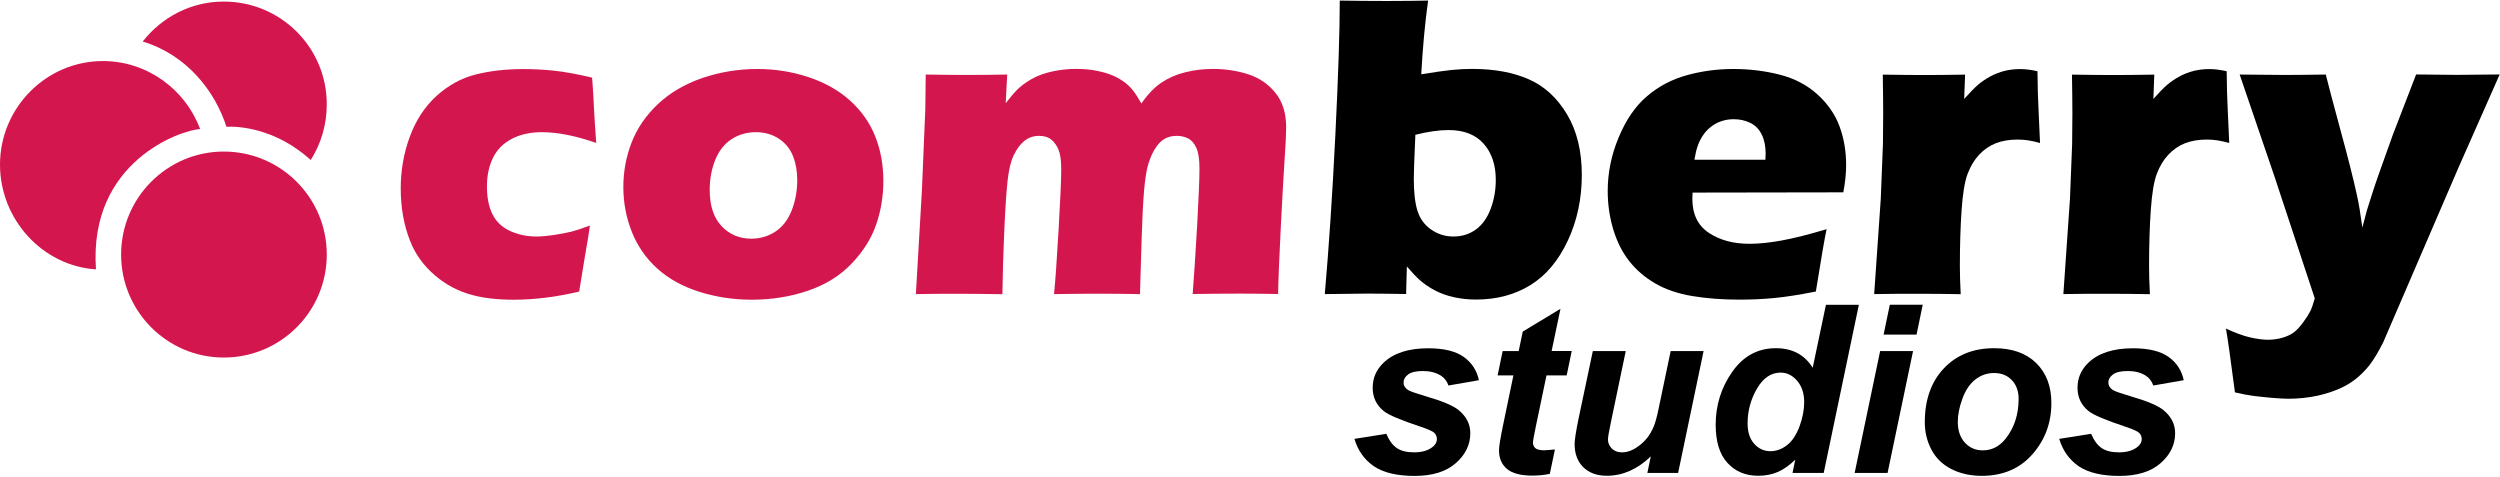 <?xml version="1.0" encoding="utf-8"?>
<!-- Generator: Adobe Illustrator 22.0.0, SVG Export Plug-In . SVG Version: 6.00 Build 0)  -->
<svg version="1.1" id="logo" xmlns="http://www.w3.org/2000/svg" xmlns:xlink="http://www.w3.org/1999/xlink" x="0px" y="0px"
	 viewBox="0 0 3022 576" style="enable-background:new 0 0 3022 576;" xml:space="preserve">
<style type="text/css">
	.st0{fill:#D4164E;}
</style>
<g>
	<path class="st0" d="M713.1,272.6c-0.9,6.9-2.9,19.7-6.2,38.2l-6.8,41.6c-27.2,6.6-53.8,9.9-79.8,9.9c-18.9,0-35.4-1.9-49.6-5.7
		c-16.8-4.5-31.9-12.5-45.2-23.9c-13.7-11.8-23.7-25.7-29.9-41.8c-7.5-18.9-11.2-40-11.2-63.4c0-21.5,3.6-42.2,10.9-62.1
		c7.3-19.9,18-36.3,32.2-49.3c14.2-12.9,30-21.6,47.3-26c17.3-4.4,36.5-6.6,57.4-6.6c12.3,0,24.7,0.6,37.2,1.9
		c12.5,1.3,27.9,4.1,46.3,8.4l0.5,6c0.5,6.2,0.9,12.6,1.2,19.1c0.3,6.5,0.8,16.8,1.7,30.8l1.6,23.1c-24.8-8.7-46.7-13-65.8-13
		c-13.7,0-25.7,2.6-36,7.9c-10.3,5.3-17.9,12.9-22.9,22.9c-4.9,10-7.4,21.5-7.4,34.7c0,13.3,2.2,24.5,6.6,33.5
		c4.4,9,11.5,15.8,21.2,20.3c9.7,4.5,20.4,6.8,32,6.8c5.9,0,12.9-0.6,20.9-1.8c8.1-1.2,15.1-2.6,21.1-4
		C696.3,278.6,703.9,276.1,713.1,272.6z"/>
	<path class="st0" d="M915.5,83.4c21.5,0,42.1,3.3,62,9.9c19.8,6.6,36.6,16.1,50.3,28.5c13.7,12.4,23.8,26.9,30.3,43.4
		c6.5,16.5,9.7,34.4,9.7,53.4c0,18.5-2.9,36.2-8.7,52.9c-5.8,16.7-15.6,32.4-29.5,47c-13.9,14.6-31.5,25.6-52.9,32.9
		c-21.4,7.3-44.1,10.9-68,10.9c-22,0-43.1-3.2-63.4-9.6c-20.3-6.4-37.2-15.8-50.8-28.1c-13.6-12.3-23.8-27-30.7-44.2
		c-6.8-17.2-10.3-35.2-10.3-54.1c0-18.9,3.3-36.9,10-54.1c6.7-17.2,17.2-32.6,31.7-46.3c14.5-13.7,32.4-24.2,53.7-31.6
		C870.3,87.1,892.5,83.4,915.5,83.4z M913.7,159.8c-11.1,0-21,2.9-29.6,8.6c-8.7,5.7-15.2,14.1-19.6,25.1c-4.4,11-6.6,23-6.6,36
		c0,19.1,4.8,33.7,14.3,43.8c9.5,10.1,21.5,15.2,35.9,15.2c10.9,0,20.7-2.9,29.4-8.7c8.7-5.8,15.2-14.4,19.6-25.7
		c4.4-11.3,6.6-23.5,6.6-36.5c0-10.7-1.7-20.4-5.2-29.1c-3.5-8.7-9.1-15.6-17-20.8C933.5,162.4,924.3,159.8,913.7,159.8z"/>
	<path class="st0" d="M1107.1,355.5l7.3-125.3l4.1-98l0.5-42.1c19.1,0.3,35.9,0.5,50.4,0.5c16.5,0,32.5-0.2,48.1-0.5l-1.8,34.6
		c5.4-6.9,9.9-12.3,13.6-16c3.7-3.7,8.3-7.3,13.6-10.7c5.4-3.4,10.9-6.1,16.6-8.1c5.7-2,12.1-3.6,19.2-4.8
		c7.1-1.2,14.6-1.8,22.4-1.8c8.8,0,17,0.7,24.4,2.2c7.4,1.5,13.9,3.3,19.2,5.6c5.4,2.3,10,4.9,14,7.8c4,2.9,7.5,6.3,10.5,10
		c3,3.7,6.5,9.1,10.5,16.2c7.6-11.1,15.7-19.5,24.2-25.2c8.5-5.7,18.1-9.9,29-12.6c10.8-2.7,22-4,33.4-4c15.1,0,29.3,2.2,42.6,6.5
		c13.3,4.3,24.3,11.8,32.9,22.5c8.6,10.7,12.9,24.5,12.9,41.5c0,8-0.6,20-1.7,36.1c-1.1,16.1-2.7,43.8-4.7,83
		c-2,39.2-3.1,66.8-3.3,82.5c-15.9-0.3-31.3-0.5-46.2-0.5c-18.2,0-37.2,0.2-57.1,0.5c1.7-22,3.5-49.6,5.4-82.8
		c1.8-33.2,2.8-56.2,2.8-69c0-11.2-1.3-19.6-3.9-25.1c-2.6-5.5-5.9-9.3-10-11.3c-4.1-2-8.6-3-13.4-3c-5.2,0-9.7,1-13.5,2.9
		c-4.2,2.1-7.8,5.3-10.9,9.7c-4.2,5.8-7.6,13-10.2,21.7c-2.1,6.8-3.7,17.2-5,31.2c-1.2,14.2-2.2,32.9-2.9,56.1l-2.1,69.7
		c-18.5-0.3-35.2-0.5-50.1-0.5c-15.2,0-33.2,0.2-53.8,0.5c1.6-15.4,3.4-41.3,5.5-77.7c2.1-36.4,3.2-60.7,3.2-73
		c0-10.4-1-18.2-3.1-23.4c-2.1-5.2-5-9.4-8.7-12.5c-3.7-3.1-8.7-4.7-14.9-4.7c-6.8,0-12.6,2-17.7,6c-5,4-9.3,9.7-12.9,17.2
		c-3.6,7.5-6.1,17.7-7.5,30.8c-1.5,13.1-2.8,33.1-4,59.9c-1.2,26.9-2,52.7-2.3,77.5c-21-0.3-38-0.5-51-0.5
		C1146.3,355,1128.4,355.2,1107.1,355.5z"/>
	<path d="M1601.4,355.5c4.8-54.6,9.1-118.2,12.7-190.8c3.6-72.6,5.4-127.3,5.4-164c20.1,0.3,38.9,0.5,56.4,0.5
		c17.2,0,34-0.2,50.4-0.5c-3.8,27-6.5,56.7-8.3,89.1c15.8-2.6,27.9-4.3,36.4-5.2c8.5-0.9,16.9-1.3,25.2-1.3
		c26.7,0,49.5,4.2,68.5,12.6c19,8.4,34.4,22.6,46.2,42.5c11.9,19.9,17.8,44.3,17.8,73c0,28.8-5.6,55.2-16.9,79.4
		s-26.3,42.1-45.2,53.8c-18.9,11.7-40.9,17.5-66,17.5c-9.4,0-18.3-1-26.8-2.9c-8.5-1.9-16.2-4.7-23.1-8.4
		c-6.9-3.7-12.7-7.7-17.4-11.8c-4.7-4.2-10-9.8-16.1-16.9l-0.9,33.3c-18.6-0.3-34.1-0.5-46.6-0.5
		C1643,355,1625.7,355.2,1601.4,355.5z M1710.9,162.9c-1.3,28.8-1.9,46.4-1.9,52.8c0,16.3,1.4,29.2,4.3,38.7
		c2.9,9.5,8.3,17.2,16.4,22.9s17.1,8.6,27.2,8.6c10.4,0,19.5-2.9,27.3-8.6c7.8-5.7,13.7-14.1,17.8-25.1c4.1-11,6.1-22.6,6.1-34.7
		c0-18.2-4.9-32.8-14.7-43.8c-9.8-11-23.9-16.5-42.3-16.5C1739.5,157.2,1726.2,159.1,1710.9,162.9z"/>
	<path d="M2208,277c-2.3,10.4-6.6,35.5-13,75.4c-20.1,4-37,6.6-50.7,7.9c-13.7,1.3-27.5,1.9-41.6,1.9c-20.6,0-39.6-1.4-56.9-4.3
		c-17.3-2.9-32.3-7.9-44.8-15.2c-12.6-7.3-23.1-16.3-31.6-27.1c-8.5-10.8-14.9-23.7-19.4-38.6c-4.4-14.9-6.6-30.2-6.6-46
		c0-22.2,4.4-43.8,13.3-65c8.8-21.2,20.2-37.8,34.2-49.7c13.9-11.9,30-20.4,48.2-25.4c18.2-5,36.8-7.5,55.9-7.5
		c19.8,0,38.6,2.3,56.5,6.9c17.9,4.6,33.1,12.6,45.6,24s21.4,24.3,26.6,38.7c5.3,14.4,7.9,29.9,7.9,46.5c0,9.9-1.1,20.9-3.4,33
		l-182.2,0.3c-0.2,2.8-0.3,5.3-0.3,7.5c0,18.6,6.7,32.4,20,41.2c13.3,8.8,29.6,13.2,48.9,13.2c11.4,0,24.5-1.3,39.1-4
		C2168.5,288,2186.5,283.5,2208,277z M2048.2,193.1h85.8c0.2-2.9,0.3-5.5,0.3-7.5c0-9-1.6-16.7-4.8-23.1c-3.2-6.4-7.8-11.1-13.8-14
		c-6-2.9-12.7-4.4-20.1-4.4c-5.2,0-10.2,0.8-15.1,2.5c-4.9,1.6-9.2,4.1-13.1,7.3c-3.9,3.2-7.1,6.9-9.7,11c-2.6,4.2-4.5,8.2-5.7,12.1
		C2050.6,180.8,2049.4,186.2,2048.2,193.1z"/>
	<path d="M2265.5,355.5l8-115.4l2.6-66.3c0.2-12,0.3-24.2,0.3-36.6c0-12.6-0.2-28.3-0.5-47c21,0.3,37.6,0.5,49.9,0.5
		c14.4,0,30.9-0.2,49.6-0.5l-1.1,29.4c6.8-7.6,12.3-13.3,16.6-17c4.3-3.7,9.3-7.1,14.8-10.1c5.5-3,11.4-5.3,17.4-6.8
		c6.1-1.5,12.4-2.2,19-2.2c6.2,0,13.2,0.9,20.8,2.6c0.2,18.9,0.6,34.5,1.3,46.8l1.8,40c-9.5-2.8-18.4-4.2-26.7-4.2
		c-10.4,0-19.3,1.5-26.9,4.5c-7.5,3-14.2,7.6-20,13.8c-5.8,6.2-10.4,13.8-13.9,23c-3.5,9.2-5.9,23.7-7.3,43.7
		c-1.4,19.9-2.1,42.7-2.1,68.4c0,9,0.3,20.2,1,33.5c-16.8-0.3-33.7-0.5-50.7-0.5C2302.8,355,2284.7,355.2,2265.5,355.5z"/>
	<path d="M2494.2,355.5l8-115.4l2.6-66.3c0.2-12,0.3-24.2,0.3-36.6c0-12.6-0.2-28.3-0.5-47c21,0.3,37.6,0.5,49.9,0.5
		c14.4,0,30.9-0.2,49.6-0.5l-1.1,29.4c6.8-7.6,12.3-13.3,16.6-17c4.3-3.7,9.3-7.1,14.8-10.1c5.5-3,11.4-5.3,17.4-6.8
		c6.1-1.5,12.4-2.2,19-2.2c6.2,0,13.2,0.9,20.8,2.6c0.2,18.9,0.6,34.5,1.3,46.8l1.8,40c-9.5-2.8-18.4-4.2-26.7-4.2
		c-10.4,0-19.3,1.5-26.9,4.5c-7.5,3-14.2,7.6-20,13.8c-5.8,6.2-10.4,13.8-13.9,23c-3.5,9.2-5.9,23.7-7.3,43.7
		c-1.4,19.9-2.1,42.7-2.1,68.4c0,9,0.3,20.2,1,33.5c-16.8-0.3-33.7-0.5-50.7-0.5C2531.5,355,2513.4,355.2,2494.2,355.5z"/>
	<path d="M2701.6,474.3c-5.4-41.4-9-67.1-10.9-77.2c10.9,5.2,20.6,8.7,29,10.7c8.4,1.9,15.7,2.9,21.7,2.9c6.4,0,12.4-0.9,18.1-2.6
		c5.6-1.7,10.1-3.9,13.4-6.4c3.3-2.5,6.9-6.4,10.8-11.6c3.9-5.2,6.8-9.7,8.7-13.4c1.9-3.7,3.8-9.1,5.7-16l-48.9-147.9l-41.9-122.7
		c25.8,0.3,44,0.5,54.4,0.5c12.1,0,28.7-0.2,49.7-0.5c3.3,13.3,9.4,36.4,18.3,69.1c8.9,32.7,15.4,58.4,19.4,76.9
		c2.3,10.2,4.4,23.2,6.5,39l5.5-20.8c1.7-5.5,3.7-11.9,6-19c2.3-7.1,5.1-15.6,8.6-25.5l16.9-47.3l28-72.5c21.6,0.3,38,0.5,49.1,0.5
		c9.7,0,27-0.2,51.9-0.5l-50.1,113.3l-90.6,210.3c-5.9,11.8-11.5,21.1-16.9,28.1c-5,6.2-10.5,11.7-16.4,16.4
		c-5.5,4.3-11.5,8-17.9,10.9c-8.7,4-18.2,7.1-28.6,9.4c-11.4,2.4-23.1,3.6-34.8,3.6c-5.4,0-12.5-0.4-21.3-1.2
		c-8.8-0.8-16-1.6-21.5-2.3C2717.8,477.8,2710.6,476.4,2701.6,474.3z"/>
</g>
<path id="path3541" class="st0" d="M241.9,156c-17.6-47.6-63.8-82.2-117.4-82.2C55.7,73.8,0,130.3,0,199C0,265,51.1,321.4,116,325.6
	C106.9,194.8,219.4,157.1,241.9,156z"/>
<path id="path3543" class="st0" d="M270.5,183.2c-68.4,0-124.1,55.7-124.1,124.5c0,68.8,55.7,124.5,124.1,124.5
	c68.8,0,124.5-55.7,124.5-124.5C395,238.9,339.3,183.2,270.5,183.2L270.5,183.2z"/>
<path id="path3545" class="st0" d="M375.6,193.4C387.9,174,395,151.1,395,126C395,57.3,339.3,1.9,270.5,1.9c-39.9,0-75.1,19-98,48.3
	c53.6,16.2,87.5,60.3,101.2,103C287.8,152.5,332.6,154.6,375.6,193.4z"/>
<g>
	<g>
		<path d="M1637.2,530.5l38.6-6.1c3.4,8.1,7.7,13.9,12.8,17.3c5.1,3.4,12,5.1,20.8,5.1c9.1,0,16.3-2,21.8-6.1
			c3.8-2.8,5.7-6.1,5.7-10.1c0-2.7-1-5.1-2.9-7.2c-2-2-7.5-4.5-16.5-7.5c-24-8-38.9-14.2-44.7-18.9c-9-7.2-13.5-16.6-13.5-28.3
			c0-11.7,4.3-21.7,13-30.1c12.1-11.7,30.1-17.6,54-17.6c19,0,33.3,3.5,43,10.4c9.7,6.9,15.9,16.3,18.4,28.2l-36.8,6.4
			c-1.9-5.4-5.1-9.4-9.4-12.1c-5.9-3.6-13-5.4-21.4-5.4c-8.3,0-14.3,1.4-18,4.2c-3.7,2.8-5.5,6-5.5,9.6c0,3.7,1.8,6.8,5.5,9.2
			c2.3,1.5,9.8,4.1,22.3,7.8c19.4,5.6,32.4,11.2,39,16.6c9.2,7.7,13.9,16.9,13.9,27.7c0,14-5.9,26.1-17.6,36.3
			c-11.7,10.3-28.3,15.4-49.7,15.4c-21.3,0-37.7-3.9-49.3-11.7C1649.2,555.6,1641.4,544.6,1637.2,530.5z"/>
		<path d="M1810.3,453.9l6.1-29.5h19.4l4.9-23.6l45.6-27.5l-10.7,51h24.3l-6.1,29.5h-24.4l-12.9,61.7c-2.3,11.2-3.5,17.6-3.5,19.1
			c0,3.1,1,5.4,2.9,7.1c1.9,1.7,5.5,2.6,10.5,2.6c1.8,0,6.1-0.3,13.2-1l-6.2,29.5c-6.8,1.4-13.9,2.1-21.1,2.1
			c-14.1,0-24.3-2.7-30.7-8.1s-9.6-12.9-9.6-22.5c0-4.5,1.7-15,5.1-31.3l12.3-59.2H1810.3z"/>
		<path d="M1925.4,424.4h39.8l-18.2,87.2c-2.2,10.5-3.3,17-3.3,19.6c0,4.3,1.6,7.9,4.7,11c3.1,3.1,7.2,4.6,12.1,4.6
			c3.5,0,7-0.7,10.4-2c3.4-1.3,6.9-3.4,10.5-6.1c3.6-2.7,6.8-5.8,9.7-9.4c2.9-3.5,5.5-8.1,8-13.9c1.8-4.3,3.7-11.2,5.7-20.8
			l14.7-70.2h39.8l-30.8,147.3h-37.2l4.2-20c-16.3,15.6-34,23.4-53.1,23.4c-12.1,0-21.6-3.5-28.6-10.4c-6.9-6.9-10.4-16.2-10.4-27.9
			c0-5.1,1.6-15.2,4.7-30.4L1925.4,424.4z"/>
		<path d="M2204.5,571.7h-37.7l3.3-16c-7.2,6.9-14.3,11.9-21.3,14.9c-7,3-14.9,4.5-23.6,4.5c-15.3,0-27.6-5.2-37.1-15.6
			c-9.5-10.4-14.2-25.8-14.2-46.1c0-23.6,6.7-44.9,20-63.9c13.3-19,30.9-28.6,52.8-28.6c19.8,0,34.6,7.9,44.5,23.6l16-76.1h39.8
			L2204.5,571.7z M2112.5,511.8c0,10.5,2.7,18.8,8,24.7c5.3,5.9,11.9,8.9,19.6,8.9c7.2,0,13.9-2.5,20.2-7.4
			c6.2-4.9,11.2-12.5,15-22.7c3.7-10.2,5.6-19.9,5.6-29.3c0-10.6-2.9-19.2-8.6-25.8c-5.7-6.6-12.3-9.8-19.8-9.8
			c-11.7,0-21.2,6.5-28.7,19.4C2116.3,482.7,2112.5,496.7,2112.5,511.8z"/>
		<path d="M2272.7,424.4h39.8l-30.8,147.3h-39.8L2272.7,424.4z M2284.4,368.4h39.8l-7.5,36.1h-39.8L2284.4,368.4z"/>
		<path d="M2326.7,510.5c0-27.3,7.7-49,23.1-65.3c15.4-16.2,35.6-24.3,60.7-24.3c21.7,0,38.7,6,50.9,18c12.2,12,18.3,28.1,18.3,48.3
			c0,23.9-7.6,44.5-22.9,61.9c-15.3,17.4-35.7,26.1-61.3,26.1c-13.9,0-26.2-2.8-36.9-8.3c-10.7-5.5-18.7-13.4-24-23.6
			C2329.3,533.1,2326.7,522.2,2326.7,510.5z M2440.1,482.1c0-9.4-2.8-17-8.3-22.7c-5.5-5.7-12.6-8.5-21.3-8.5
			c-8.6,0-16.2,2.7-22.9,8c-6.7,5.3-11.8,13-15.5,23.2c-3.7,10.1-5.5,19.4-5.5,27.9c0,10.5,2.9,18.9,8.6,25.1
			c5.7,6.2,12.9,9.3,21.6,9.3c10.9,0,20.1-4.7,27.5-14C2434.9,517.1,2440.1,501,2440.1,482.1z"/>
		<path d="M2489.2,530.5l38.6-6.1c3.4,8.1,7.7,13.9,12.8,17.3c5.1,3.4,12,5.1,20.8,5.1c9.1,0,16.3-2,21.8-6.1
			c3.8-2.8,5.7-6.1,5.7-10.1c0-2.7-1-5.1-2.9-7.2c-2-2-7.5-4.5-16.5-7.5c-24-8-38.9-14.2-44.7-18.9c-9-7.2-13.5-16.6-13.5-28.3
			c0-11.7,4.3-21.7,13-30.1c12.1-11.7,30.1-17.6,54-17.6c19,0,33.3,3.5,43,10.4c9.7,6.9,15.9,16.3,18.4,28.2l-36.8,6.4
			c-1.9-5.4-5.1-9.4-9.4-12.1c-5.9-3.6-13-5.4-21.4-5.4c-8.3,0-14.3,1.4-18,4.2c-3.7,2.8-5.5,6-5.5,9.6c0,3.7,1.8,6.8,5.5,9.2
			c2.3,1.5,9.8,4.1,22.3,7.8c19.4,5.6,32.4,11.2,39,16.6c9.2,7.7,13.9,16.9,13.9,27.7c0,14-5.9,26.1-17.6,36.3
			c-11.7,10.3-28.3,15.4-49.7,15.4c-21.3,0-37.7-3.9-49.3-11.7C2501.3,555.6,2493.4,544.6,2489.2,530.5z"/>
	</g>
</g>
</svg>
